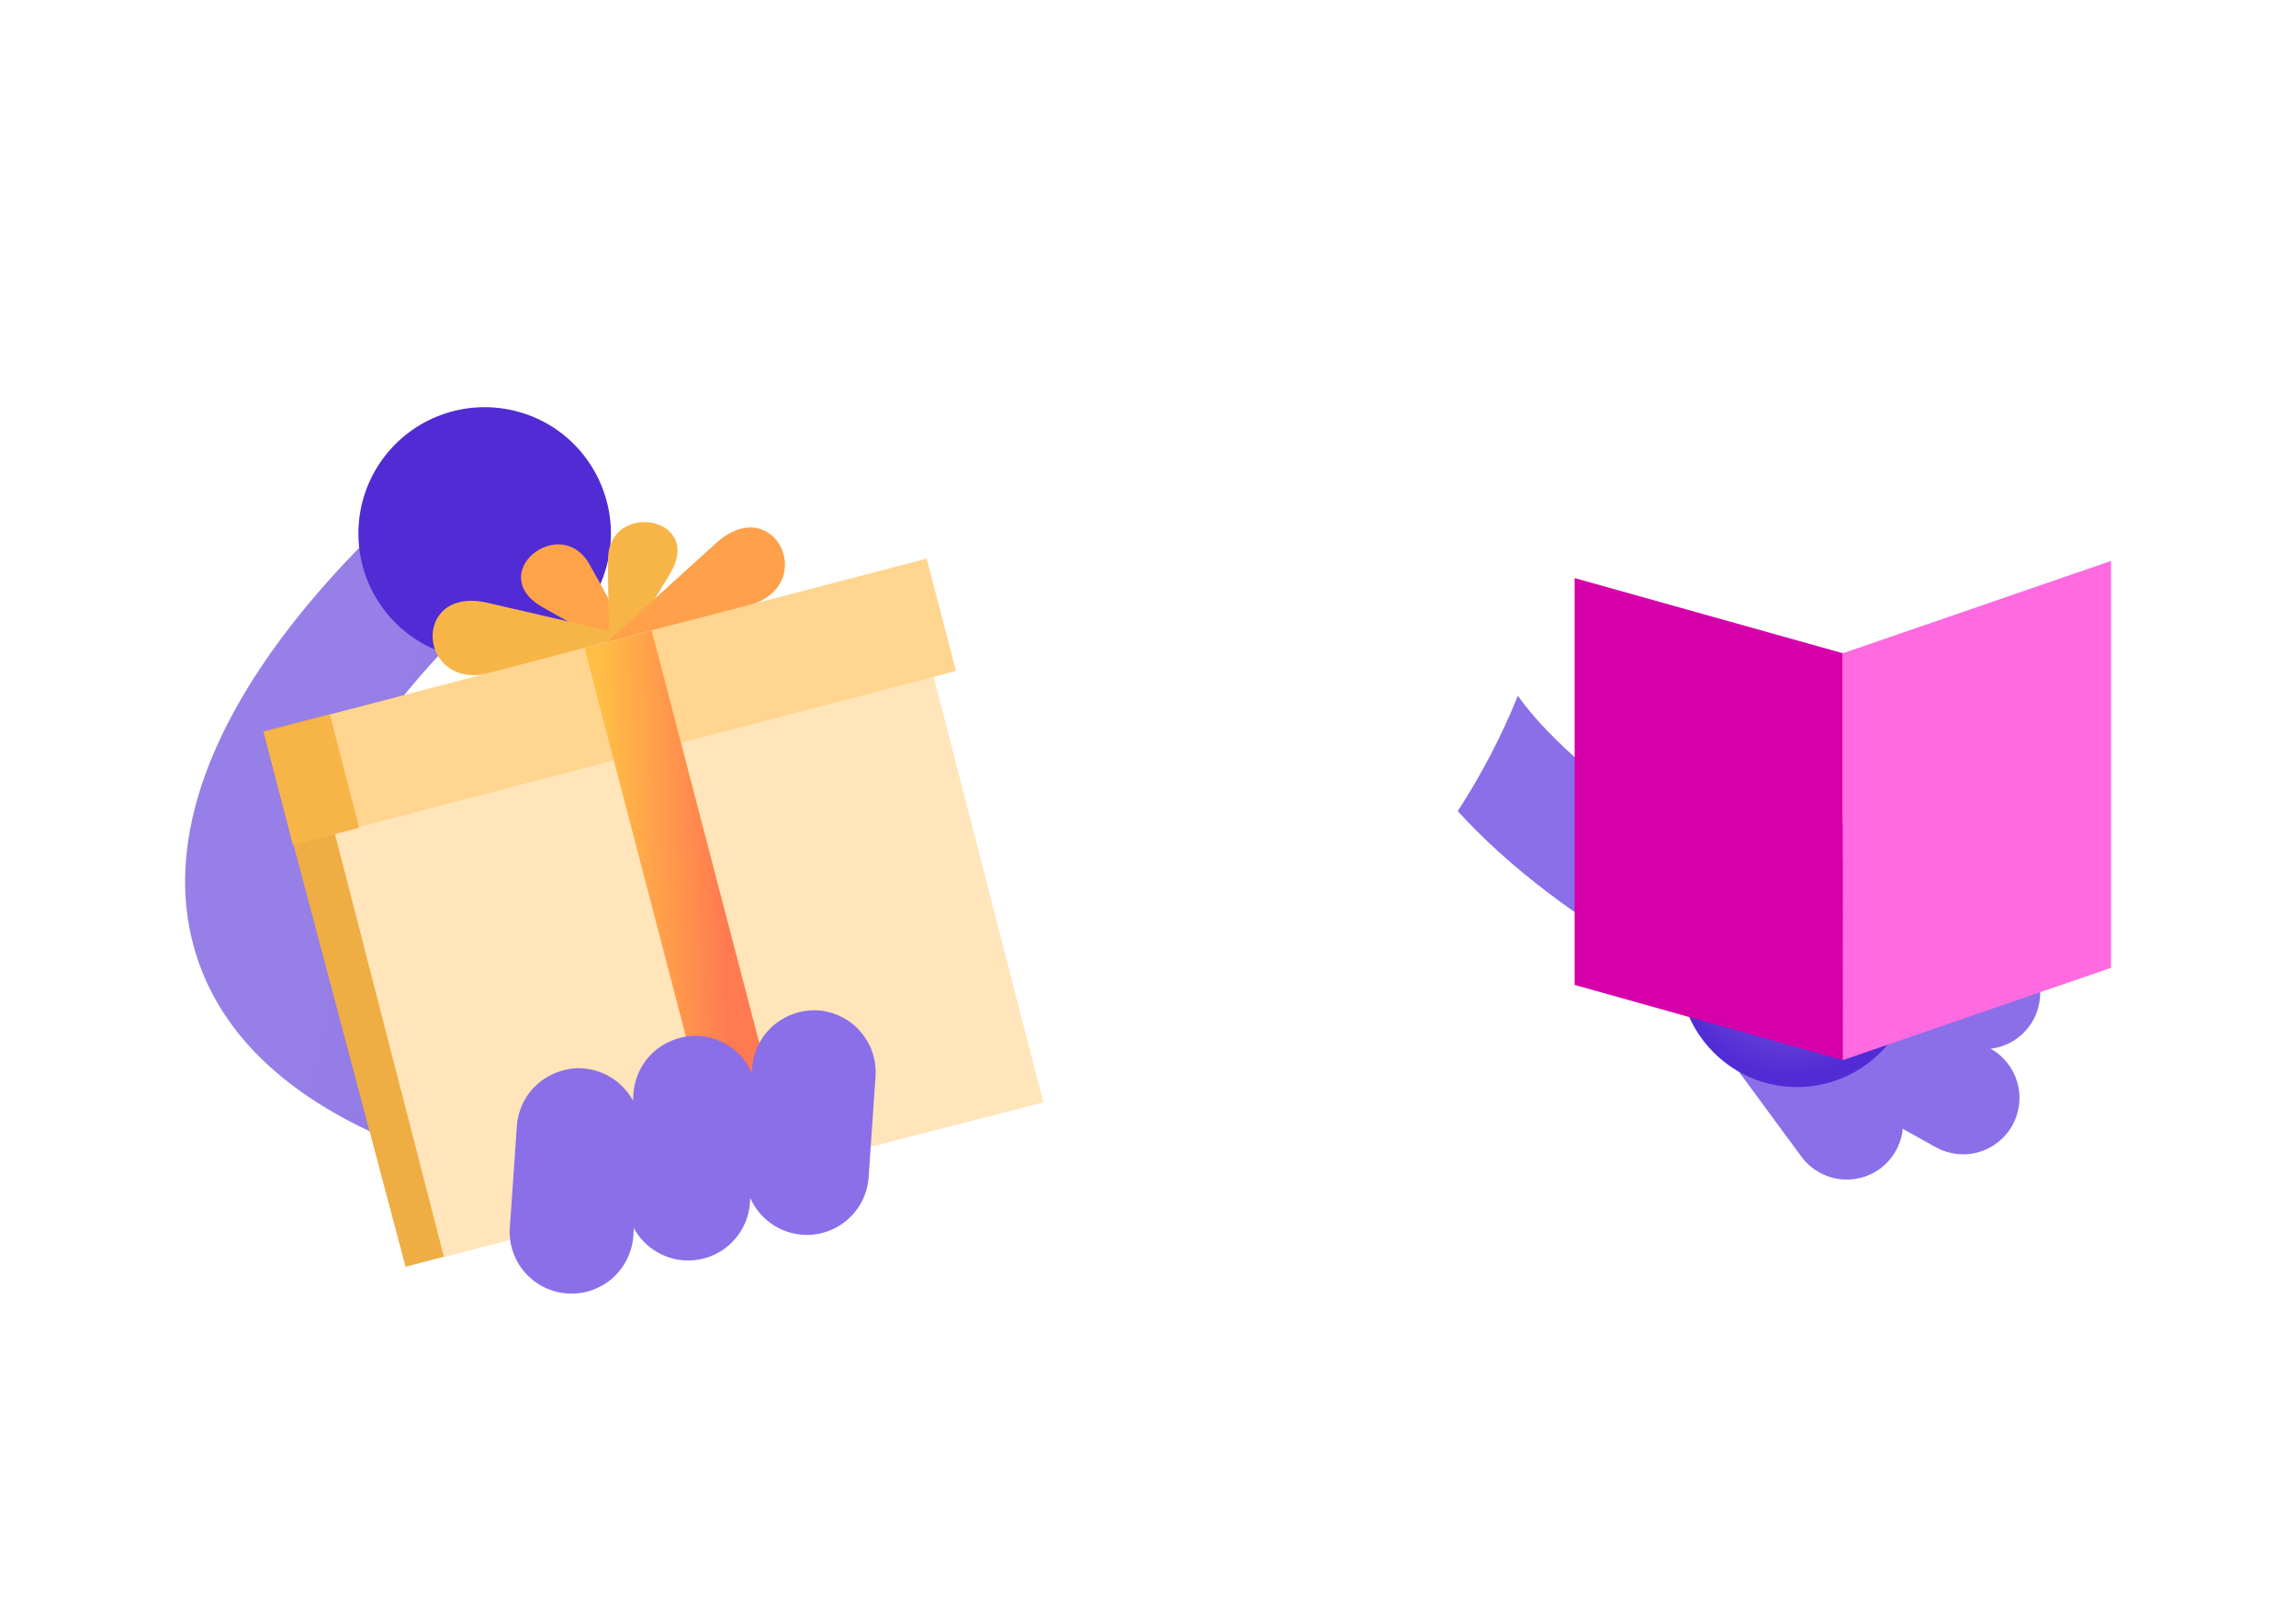 <?xml version="1.0" encoding="utf-8"?>
<!-- Generator: Adobe Illustrator 26.0.0, SVG Export Plug-In . SVG Version: 6.00 Build 0)  -->
<svg version="1.1" id="asset" xmlns="http://www.w3.org/2000/svg" xmlns:xlink="http://www.w3.org/1999/xlink" x="0px" y="0px"
	 viewBox="0 0 214.74 150" style="enable-background:new 0 0 214.74 150;" xml:space="preserve">
<style type="text/css">
	.st0{fill:#8A6FE8;}
	.st1{fill:url(#SVGID_1_);}
	.st2{fill:#D600AA;}
	.st3{fill:#FF6AE0;}
	.st4{fill:url(#SVGID_00000168075636027568278050000007200060263962306480_);}
	.st5{fill:url(#SVGID_00000072969234461117171860000017269400740820623035_);}
	.st6{fill:#FFA34B;}
	.st7{fill:#F7B548;}
	.st8{fill:#FFA04B;}
	.st9{fill:#EEAE44;}
	.st10{fill:#FFE5B9;}
	.st11{fill:#FFD590;}
	.st12{fill:url(#SVGID_00000054968641686117889260000004321522982132936630_);}
</style>
<g>
	<path class="st0" d="M141.96,65.06c-1.53,3.79-3.42,7.39-5.62,10.78c9.69,10.67,26.3,19.37,34.72,20.05l0.96-11.59
		C164.63,83.69,148.08,73.63,141.96,65.06z"/>
	<path class="st0" d="M180.65,73.79l-15.2,5.77c-1.26,0.52-2.27,1.51-2.82,2.76c-0.54,1.25-0.58,2.67-0.09,3.94
		c0.48,1.28,1.44,2.32,2.68,2.89c1.24,0.58,2.65,0.65,3.94,0.2l15.2-5.77c1.3-0.49,2.35-1.48,2.92-2.75
		c0.57-1.27,0.62-2.71,0.12-4.01c-0.49-1.3-1.48-2.35-2.75-2.93C183.4,73.33,181.96,73.29,180.65,73.79L180.65,73.79z"/>
	<path class="st0" d="M162.04,99.4l6.48,8.8c0.84,1.11,2.09,1.84,3.46,2.04c1.38,0.19,2.78-0.16,3.89-0.99
		c1.11-0.83,1.86-2.07,2.06-3.45c0.2-1.38-0.14-2.78-0.96-3.9l-6.65-9.03L162.04,99.4z"/>
	<path class="st0" d="M167.93,99.93l13.16,7.36c1.22,0.66,2.66,0.82,3.99,0.43c1.33-0.39,2.46-1.29,3.14-2.51
		c0.67-1.22,0.84-2.65,0.46-3.99c-0.38-1.34-1.27-2.47-2.48-3.16l-9.77-5.5L167.93,99.93z"/>
	<path class="st0" d="M169.57,93.7l14.5,4.19c0.67,0.19,1.36,0.25,2.05,0.18c0.69-0.08,1.36-0.29,1.96-0.62
		c0.61-0.33,1.14-0.78,1.58-1.32c0.43-0.54,0.76-1.16,0.95-1.83s0.25-1.36,0.18-2.05c-0.08-0.69-0.29-1.36-0.62-1.96
		c-0.33-0.61-0.78-1.14-1.32-1.58c-0.54-0.43-1.16-0.76-1.83-0.95l-14.76-4.27L169.57,93.7z"/>
	
		<radialGradient id="SVGID_1_" cx="-1158.907" cy="-5331.941" r="0.169" gradientTransform="matrix(65.178 0 0 65.178 75702.312 347616.812)" gradientUnits="userSpaceOnUse">
		<stop  offset="0" style="stop-color:#8065E0"/>
		<stop  offset="1" style="stop-color:#512BD4"/>
	</radialGradient>
	<path class="st1" d="M168.07,101.64c2.18,0,4.32-0.65,6.13-1.86c1.82-1.21,3.23-2.94,4.07-4.96c0.84-2.02,1.05-4.24,0.63-6.38
		c-0.43-2.14-1.48-4.11-3.02-5.65s-3.51-2.6-5.65-3.02c-2.14-0.43-4.36-0.21-6.38,0.63c-2.02,0.84-3.74,2.25-4.95,4.07
		s-1.86,3.95-1.86,6.13c0,2.93,1.16,5.74,3.24,7.81C162.33,100.47,165.14,101.64,168.07,101.64z"/>
	<path class="st2" d="M172.36,99.12l-25.09-7.03V54.05l25.09,7.03V99.12z"/>
	<path class="st3" d="M172.36,99.12l25.08-8.63V52.45l-25.08,8.63V99.12z"/>
	
		<linearGradient id="SVGID_00000121959140861226030860000006144058646868687515_" gradientUnits="userSpaceOnUse" x1="-544.151" y1="-10631.432" x2="-492.836" y2="-10618.799" gradientTransform="matrix(1 0 0 1 564 10700)">
		<stop  offset="0.25" style="stop-color:#967FE6"/>
		<stop  offset="1" style="stop-color:#8A6FE8"/>
	</linearGradient>
	<path style="fill:url(#SVGID_00000121959140861226030860000006144058646868687515_);" d="M47.31,110.12
		c-5.96-1.47-11.03-3.33-15.16-5.57c-7.57-4.11-12.31-9.57-14.08-16.24c-1.2-4.49-0.97-9.37,0.66-14.51
		c1.33-4.19,3.61-8.57,6.78-13.02c5.07-7.12,12.62-14.6,20.71-20.51l7.28,9.96c-7.07,5.16-13.6,11.61-17.93,17.7
		c-6.1,8.57-6.39,14.09-5.57,17.2c2.06,7.71,14.42,13.21,34.84,15.49l-1.37,12.26C57.51,112.23,52.13,111.3,47.31,110.12z"/>
	
		<radialGradient id="SVGID_00000093874644062922999630000012734016953719291779_" cx="-1847.06" cy="-4943.424" r="1.228298e-03" gradientTransform="matrix(9615.46 0 0 9615.47 17760372 47533400)" gradientUnits="userSpaceOnUse">
		<stop  offset="0" style="stop-color:#8065E0"/>
		<stop  offset="1" style="stop-color:#512BD4"/>
	</radialGradient>
	<path style="fill:url(#SVGID_00000093874644062922999630000012734016953719291779_);" d="M45.33,61.69c2.34,0,4.62-0.69,6.56-1.99
		c1.94-1.3,3.46-3.14,4.35-5.3c0.89-2.16,1.13-4.53,0.67-6.82c-0.46-2.29-1.58-4.39-3.23-6.05s-3.76-2.78-6.05-3.23
		c-2.29-0.46-4.67-0.22-6.82,0.67c-2.16,0.89-4,2.41-5.3,4.35c-1.3,1.94-1.99,4.22-1.99,6.56c0,3.13,1.24,6.13,3.46,8.35
		C39.2,60.45,42.2,61.69,45.33,61.69z"/>
	<path class="st6" d="M60,61.98c0,0-4.69-2.64-9.21-5.18c-5.56-3.12,1.58-8.85,4.32-4.07C57.29,56.52,60,61.98,60,61.98z"/>
	<path class="st7" d="M58.92,59.45c0,0-7.78,2.1-12.98,3.46c-6.91,1.8-7.56-8.19-0.35-6.55C54.16,58.33,58.92,59.45,58.92,59.45z"/>
	<path class="st7" d="M57.13,62.73c0,0,2.8-4.59,5.5-9.02c3.32-5.44-5.7-6.94-5.76-1.44C56.83,56.63,57.13,62.73,57.13,62.73z"/>
	<path class="st8" d="M56.84,60c0,0,7.82-1.97,13.01-3.33c6.91-1.8,2.59-10.84-2.89-5.88C60.45,56.68,56.84,60,56.84,60z"/>
	<path class="st9" d="M37.93,118.44l6.16-1.61L30.8,66.78l-6.16,1.61L37.93,118.44z"/>
	<path class="st10" d="M85.6,56.59L29.54,71.04l11.98,46.48l56.06-14.45L85.6,56.59z"/>
	<path class="st11" d="M86.67,52.23l-55.92,14.6l2.74,10.51l55.92-14.6L86.67,52.23z"/>
	<path class="st7" d="M27.39,79l6.2-1.6l-2.72-10.54l-6.2,1.6L27.39,79z"/>
	
		<linearGradient id="SVGID_00000089537514314183574920000000687267555647306927_" gradientUnits="userSpaceOnUse" x1="-509.051" y1="-10616.811" x2="-492.597" y2="-10617.386" gradientTransform="matrix(1 0 0 1 564 10700)">
		<stop  offset="0.109" style="stop-color:#FFBE46"/>
		<stop  offset="0.789" style="stop-color:#FF7951"/>
	</linearGradient>
	<path style="fill:url(#SVGID_00000089537514314183574920000000687267555647306927_);" d="M60.95,58.95l-6.28,1.64l12.06,46.22
		l6.28-1.64L60.95,58.95z"/>
	<path class="st0" d="M76.8,94.5c1.49,0.18,2.85,0.93,3.8,2.1c0.95,1.17,1.41,2.65,1.28,4.15l-0.65,9.46
		c-0.14,1.53-0.89,2.94-2.07,3.92c-1.18,0.98-2.71,1.45-4.23,1.31c-1.53-0.14-2.94-0.89-3.92-2.07s-1.45-2.71-1.31-4.23l0.65-9.37
		c0.07-0.77,0.29-1.53,0.65-2.21c0.36-0.69,0.86-1.29,1.46-1.78c0.6-0.49,1.3-0.85,2.04-1.07C75.25,94.48,76.03,94.41,76.8,94.5z"/>
	<path class="st0" d="M65.7,96.89c1.49,0.18,2.85,0.93,3.8,2.1c0.95,1.17,1.41,2.65,1.28,4.15l-0.65,9.46
		c-0.14,1.53-0.89,2.94-2.07,3.92s-2.71,1.45-4.23,1.31c-1.53-0.14-2.94-0.89-3.92-2.07c-0.98-1.18-1.45-2.71-1.31-4.23l0.65-9.37
		c0.07-0.77,0.29-1.53,0.65-2.21c0.36-0.69,0.86-1.29,1.46-1.78s1.3-0.85,2.04-1.07C64.15,96.86,64.93,96.8,65.7,96.89z"/>
	<path class="st0" d="M54.8,99.92c1.49,0.18,2.85,0.93,3.8,2.1c0.95,1.17,1.41,2.65,1.28,4.15l-0.65,9.46
		c-0.06,0.76-0.28,1.51-0.63,2.19c-0.35,0.68-0.84,1.28-1.42,1.78c-0.59,0.49-1.27,0.86-2,1.09c-0.73,0.23-1.5,0.31-2.26,0.24
		c-0.76-0.07-1.5-0.29-2.18-0.65c-0.68-0.36-1.27-0.85-1.76-1.44c-0.49-0.59-0.85-1.28-1.07-2.01c-0.22-0.73-0.29-1.5-0.21-2.27
		l0.65-9.37c0.07-0.77,0.29-1.52,0.65-2.21c0.36-0.69,0.86-1.29,1.46-1.78c0.6-0.49,1.3-0.85,2.04-1.07
		C53.25,99.89,54.03,99.83,54.8,99.92z"/>
</g>
</svg>
